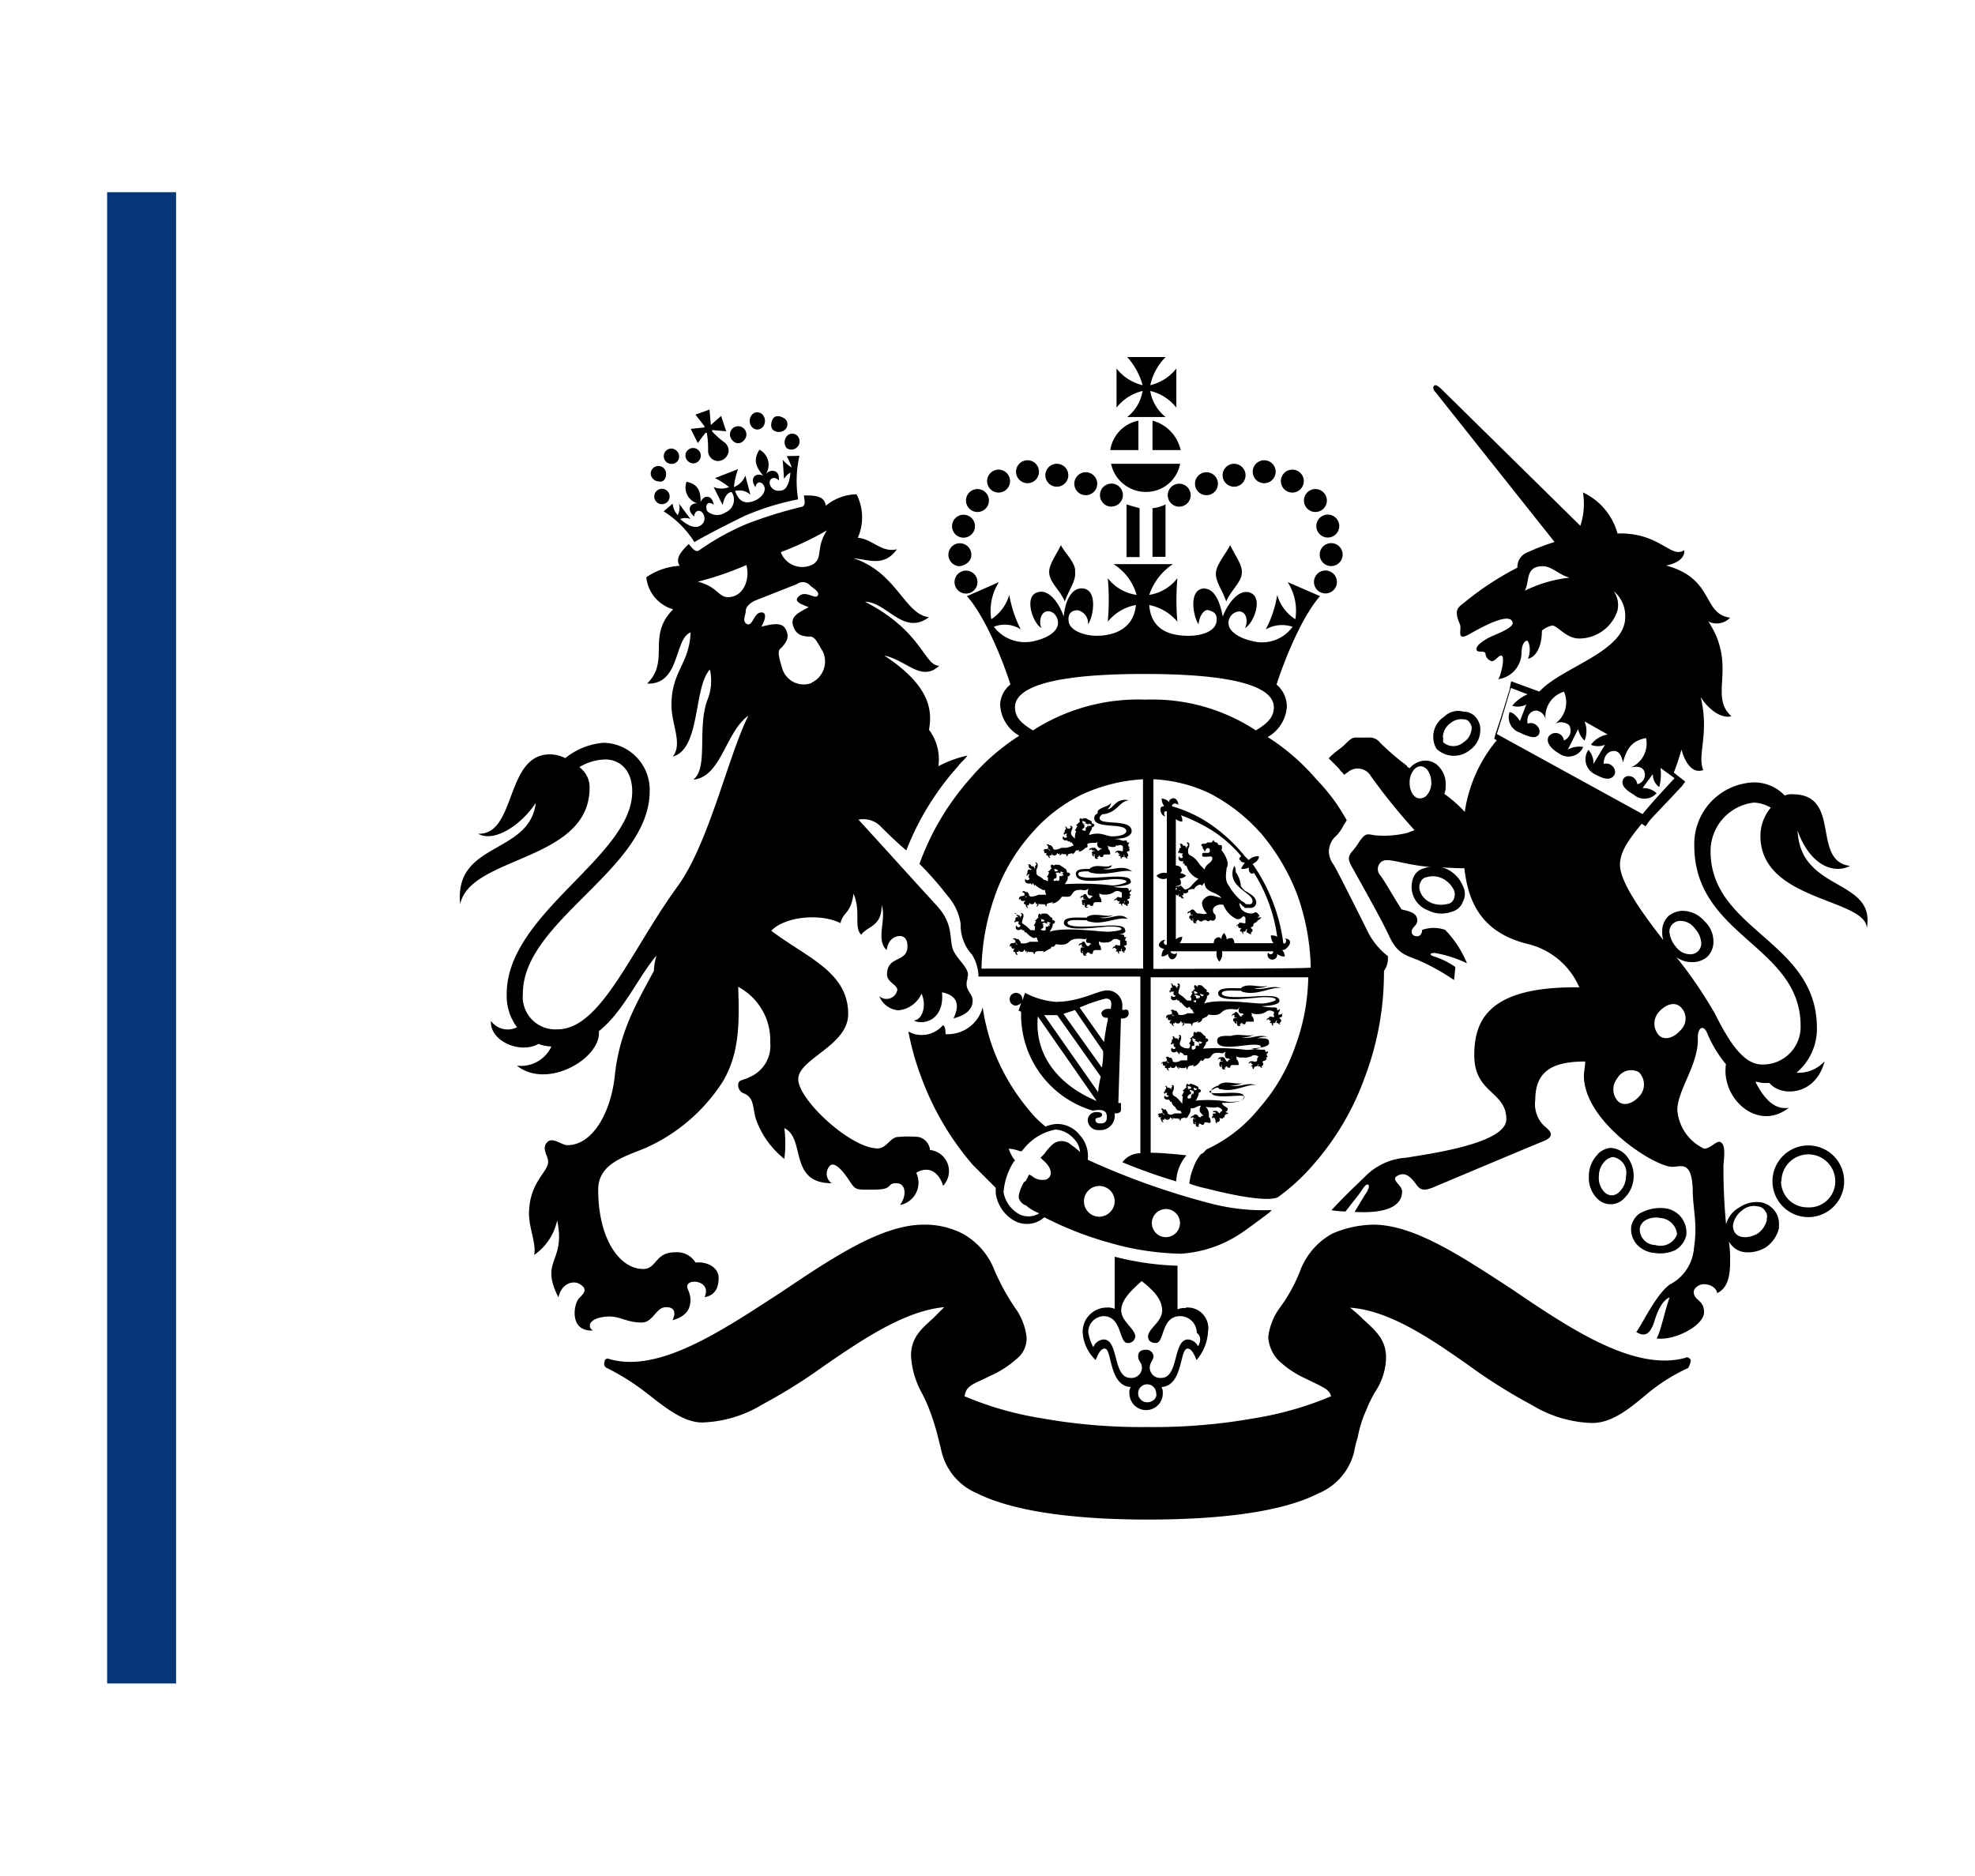 <svg id="Layer_1" data-name="Layer 1" xmlns="http://www.w3.org/2000/svg" viewBox="0 0 151.54 143.94"><defs><style>.cls-1{fill:#053677;}</style></defs><title>IPO-tfx</title><rect class="cls-1" x="8.22" y="14.75" width="5.29" height="114.44"/><g id="g3093"><g id="g3551"><g id="g3111"><path id="path3113" d="M81.4,41.84c-.49,1-1,1.57-.88,2.26s.88,1.28,1.18,2.06c.29-.88.88-1.57.79-2.26.1-.69-.88-1.57-1.08-2.06"/></g><g id="g3115"><path id="path3117" d="M94.39,41.84c.49,1,1,1.57.88,2.26s-.88,1.28-1.18,2.06c-.29-.88-.88-1.57-.79-2.26s.88-1.57,1.08-2.06"/></g><g id="g3119"><path id="path3121" d="M73.93,41.26a.88.88,0,1,0-.88-.88.88.88,0,0,0,.88.88"/></g><g id="g3123"><path id="path3125" d="M74.53,42.57a.88.88,0,1,0-.88.88c.49-.1.88-.39.88-.88"/></g><g id="g3127"><path id="path3129" d="M75,44.67a.88.88,0,1,0-.88.88.88.88,0,0,0,.88-.88"/></g><g id="g3131"><path id="path3133" d="M78.84,37.08a.88.88,0,1,0-.88-.88.88.88,0,0,0,.88.88"/></g><g id="g3135"><path id="path3137" d="M76.62,37.8a.88.88,0,1,0-.88-.88.88.88,0,0,0,.88.88"/></g><g id="g3139"><path id="path3141" d="M75,39.29a.88.88,0,1,0-.88-.88.88.88,0,0,0,.88.88"/></g><g id="g3143"><path id="path3145" d="M81.09,37.35a.88.88,0,1,0-.88-.88.88.88,0,0,0,.88.88"/></g><g id="g3147"><path id="path3149" d="M83.31,38a.88.88,0,1,0-.88-.88.88.88,0,0,0,.88.88"/></g><g id="g3151"><path id="path3153" d="M85.29,38.87A.88.88,0,1,0,84.4,38a.88.88,0,0,0,.88.88"/></g><g id="g3155"><path id="path3157" d="M101,40.37a.88.88,0,1,0,.88-.88.88.88,0,0,0-.88.88"/></g><g id="g3159"><path id="path3161" d="M102.14,41.68a.88.88,0,1,0,.88.88.88.88,0,0,0-.88-.88"/></g><g id="g3163"><path id="path3165" d="M101.7,43.78a.88.88,0,1,0,.88.88.88.88,0,0,0-.88-.88"/></g><g id="g3167"><path id="path3169" d="M97,37.08a.88.88,0,1,0-.88-.88.88.88,0,0,0,.88.88"/></g><g id="g3171"><path id="path3173" d="M99.16,37.8a.88.88,0,1,0-.88-.88.88.88,0,0,0,.88.88"/></g><g id="g3175"><path id="path3177" d="M100.93,39.29a.88.88,0,1,0-.88-.88.88.88,0,0,0,.88.88"/></g><g id="g3179"><path id="path3181" d="M94.69,37.35a.88.88,0,1,0-.88-.88.88.88,0,0,0,.88.88"/></g><g id="g3183"><path id="path3185" d="M92.57,38a.88.88,0,1,0-.88-.88.88.88,0,0,0,.88.88"/></g><g id="g3187"><path id="path3189" d="M89.6,38a.88.88,0,1,0,.88-.88.88.88,0,0,0-.88.88"/></g><g id="g3191"><path id="path3193" d="M86.44,42.75h1V39c-.39-.1-.69-.2-1-.29Z"/></g><g id="g3195"><path id="path3197" d="M89.43,38.71a2.88,2.88,0,0,1-1,.29v3.73h1Z"/></g><g id="g3199"><path id="path3201" d="M87.35,34.54V32.28a2.72,2.72,0,0,0-2.16,2.26Z"/></g><g id="g3203"><path id="path3205" d="M88.43,34.54h2.16a3,3,0,0,0-2.16-2.26Z"/></g><g id="g3207"><path id="path3209" d="M85.25,35.59a2.73,2.73,0,0,0,2.65,2.16,2.65,2.65,0,0,0,2.65-2.16Z"/></g><g id="g3211"><path id="path3213" d="M89.44,32a3.16,3.16,0,0,1-1.18-2,3.62,3.62,0,0,1,2,1.28v-3a3.62,3.62,0,0,1-2,1.28,4.33,4.33,0,0,1,1.18-2.16H86.49a5.28,5.28,0,0,1,1.18,2.16,3.62,3.62,0,0,1-2-1.28v3a3.62,3.62,0,0,1,2-1.28,3.16,3.16,0,0,1-1.18,2Z"/></g><g id="g3215"><path id="path3217" d="M92.61,92.28A57,57,0,0,1,83.46,89h0a2.37,2.37,0,0,0-.59-1.87,2.23,2.23,0,0,0-1.77-.88,2.87,2.87,0,0,0-.88.2,7.86,7.86,0,0,1-1.28-1.28,16.09,16.09,0,0,1-2.75-4.72,16.37,16.37,0,0,1-.79-3.15,2.78,2.78,0,0,1-2.85,2.06c0-.2,0-.59-.2-.69a2.12,2.12,0,0,1-2.65.49,20.88,20.88,0,0,0,1,3.54,21.8,21.8,0,0,0,3.93,6.68l1.77,1.77v.39a2.85,2.85,0,0,0,1.47,2.16,2,2,0,0,0,2.26-.29A25.7,25.7,0,0,0,85,95.33a21.17,21.17,0,0,0,5.6.88,9.39,9.39,0,0,0,4.91-1.77c.69-.49,1.38-1,1.87-1.38l.2-.2a16.06,16.06,0,0,1-5-.59M82.48,88.06l-.29-.2a1.07,1.07,0,0,0-1.47,0,4.27,4.27,0,0,0-.59.69l-.29.29.2.2c.59.49.69,1,.49,1.28-.1.1-.2.2-.29.2a1.23,1.23,0,0,1-1.08-.29l-.2-.1-.1.2c0,.1-.1.1-.1.2s-.1.1-.2.2a3.32,3.32,0,0,0-.39,1v.2a.89.89,0,0,0,.59.59l.1.1a4,4,0,0,0,.88.49,1.58,1.58,0,0,1-1.47.1A2.42,2.42,0,0,1,77,91.5a5.12,5.12,0,0,1,.79-2.36l.1-.1-.1-.1a2.94,2.94,0,0,1-.39-.79,2.87,2.87,0,0,1,.88.2h.1l.1-.1A4.11,4.11,0,0,1,81,86.68a2.07,2.07,0,0,1,1.38.69,1.58,1.58,0,0,1,.49,1.08c0-.1-.2-.2-.39-.39m1.87,5.31a1.18,1.18,0,1,1,1.18-1.18,1.2,1.2,0,0,1-1.18,1.18m5.11,1.57a1.08,1.08,0,1,1,1.08-1.08,1.09,1.09,0,0,1-1.08,1.08"/></g><g id="g3219"><path id="path3221" d="M90.94,100.38a1.25,1.25,0,0,0-.59.1V97.13a21.87,21.87,0,0,1-4.82-.69v4a1.25,1.25,0,0,0-.59-.1,1.86,1.86,0,0,0-1.87,1.87,3.19,3.19,0,0,0,1,2.16c.2-.49.39-.88.69-.88.59,0,.29,2.85,2,2.95a.74.74,0,0,0-.1.49,1.28,1.28,0,0,0,2.56,0,.89.89,0,0,0-.1-.49c1.67-.1,1.38-2.95,2-2.95.29,0,.49.39.69.88a3.63,3.63,0,0,0,.88-2.16,1.59,1.59,0,0,0-1.67-1.87m-3,7.27a.69.69,0,1,1,.69-.69c.1.29-.2.69-.69.69m3.93-4.23a.92.92,0,0,0-.79-.59c-1.18,0-.69,2.95-2.06,2.95a.8.8,0,0,1-.88-.79c0-.39.29-.59.29-.88a.55.55,0,0,0-.59-.49c-.29,0-.59.1-.59.49s.29.49.29.88a.8.8,0,0,1-.88.79c-1.38,0-.88-2.95-2.06-2.95a.92.92,0,0,0-.79.59,3.32,3.32,0,0,1-.39-1.18A1.23,1.23,0,0,1,84.65,101c1.47,0,1.18,2.06,1.87,2.06a.55.55,0,0,0,.59-.49c0-.59-1.08-1.18-1.08-2s.79-1.57,1.57-2.26c.88.69,1.57,1.38,1.57,2.26s-1.08,1.38-1.08,2c0,.29.2.49.59.49.69,0,.39-2.06,1.87-2.06a1.29,1.29,0,0,1,1.28,1.28c.39.29.29.79,0,1.18"/></g><g id="g3223"><path id="path3225" d="M129.74,104.39c-.1-.2-.29-.29-.39-.2-3.83,1.08-8.65-2.06-13.27-5.21-3.93-2.56-7.57-5-10.71-5a8.18,8.18,0,0,0-3.15.69,5.43,5.43,0,0,0-2.46,2.85,12.28,12.28,0,0,1-1.57,2.85,4.7,4.7,0,0,0-.88,2.26,2.85,2.85,0,0,0,.79,1.77,7.46,7.46,0,0,0,2.06,1.38l.59.29c.79.39,1.28.59,1.38,1.08a25.58,25.58,0,0,1-5.8,1.67,43.85,43.85,0,0,1-8.26.69,43.85,43.85,0,0,1-8.26-.69,25.58,25.58,0,0,1-5.8-1.67c.1-.69.49-.88,1.38-1.28l.59-.29a7.55,7.55,0,0,0,2-1.28,2,2,0,0,0,.79-1.67,4.7,4.7,0,0,0-.88-2.26,17.5,17.5,0,0,1-1.57-2.85,5.43,5.43,0,0,0-2.46-2.85,6.32,6.32,0,0,0-3-.69c-3.15,0-6.88,2.46-10.81,5.11-4.62,3-9.44,6.29-13.27,5.21-.2-.1-.39,0-.39.2a.36.36,0,0,0,.2.49A18.2,18.2,0,0,1,49.74,107c1.38,1.08,2.75,2.16,4.13,2.16a9.39,9.39,0,0,0,4.62-1.38,41.29,41.29,0,0,0,4.72-2.95c3-2.06,6.19-4.23,9.24-4.52l-.88.88c-.88.79-1.67,1.47-1.67,2.85a6.79,6.79,0,0,0,.88,2.95,11.53,11.53,0,0,1,.49,1.08,18.34,18.34,0,0,1,.69,2.16l.29,1.18A4.65,4.65,0,0,0,75,114.61c2.56,1.28,7,2,13.07,2s10.52-.69,13.07-2a4.65,4.65,0,0,0,2.75-3.15,10.2,10.2,0,0,1,.29-1.18,9.19,9.19,0,0,1,.69-2.16,8.92,8.92,0,0,1,.69-1.38,4.87,4.87,0,0,0,.79-2.56c0-1.38-.79-2.06-1.77-2.95a8.86,8.86,0,0,0-1-.88c3,.2,6.19,2.36,9.24,4.52a41.29,41.29,0,0,0,4.72,2.95,9.39,9.39,0,0,0,4.62,1.38c1.47,0,2.75-1,4.13-2.16a14,14,0,0,1,3.24-2.06,1.4,1.4,0,0,0,.2-.59"/></g><g id="g3227"><path id="path3229" d="M106.47,73.36A5.59,5.59,0,0,1,105,71.6c-.49-1-2.36-4.72-2.65-5.21a1.83,1.83,0,0,1-.39-1.08,1.75,1.75,0,0,1,.39-1,3.06,3.06,0,0,0,.69-.88c.1-.2.2-.29.29-.49A14.63,14.63,0,0,0,101,59.8a16.73,16.73,0,0,0-3.73-3.24,2.89,2.89,0,0,0,1.47-2.36,2.25,2.25,0,0,0-.79-1.67c.79-2.46,2.16-5.5,3.34-6.78L98.8,44.67a4.06,4.06,0,0,1,.59,2.85A3.25,3.25,0,0,1,98,45.65a8.45,8.45,0,0,1-.88,2.65,2.51,2.51,0,0,1,2.06-.2,2.9,2.9,0,0,1-3.15,1.08c-.88-.2-1.77-.69-1.77-1.38a.88.88,0,0,1,.88-.88c.59.1.59.88.39,1.28.69-.39,1.47-2.46.29-2.75-.88-.2-1.67,1-2,1.87-.2-1.08-.59-2.16-1.47-2.16-1.18.1-.79,2.16-.39,2.75.1-.79.49-1.18.79-1.08s.69.2.59.88-1,1.08-2.16,1.08-2.85-.29-3-2.36a3.78,3.78,0,0,1,2.16,1.28,19,19,0,0,1,0-3.34,3.37,3.37,0,0,1-2.16,1.28A4.59,4.59,0,0,1,90,43.29H85.44a4.11,4.11,0,0,1,1.77,2.36A3.37,3.37,0,0,1,85,44.37a19,19,0,0,1,0,3.34,3.57,3.57,0,0,1,2.16-1.28c-.2,2.06-2.06,2.36-3,2.36S82.1,48.4,82,47.71s.29-.88.69-.88a1,1,0,0,1,.79,1.08c.39-.49.79-2.65-.39-2.75-.88-.1-1.38,1-1.47,2.16-.29-.88-1.08-2.16-2-1.87-1.08.29-.39,2.36.29,2.75-.2-.39-.1-1.18.39-1.28s.88.39.88.88c0,.69-.88,1.18-1.77,1.38a3,3,0,0,1-3.15-1.08,2.22,2.22,0,0,1,2.06.2,9.37,9.37,0,0,1-.88-2.65,3.36,3.36,0,0,1-1.38,1.87,4.06,4.06,0,0,1,.59-2.85l-2.46,1.08c1.18,1.28,2.56,4.32,3.34,6.78a2.05,2.05,0,0,0-.79,1.57,2.89,2.89,0,0,0,1.47,2.36,16.73,16.73,0,0,0-3.73,3.24,20.24,20.24,0,0,0-3.93,6.59,25.77,25.77,0,0,1,2.16,2.46,4.14,4.14,0,0,1,1,2.16,3.35,3.35,0,0,0,.88,2.36,3.37,3.37,0,0,1,.49,1.67H87.5V88.5a1.72,1.72,0,0,0-1.38.69,42.12,42.12,0,0,0,4.13,1.47,3.23,3.23,0,0,1,.79-2s-1.77-.2-2.75-.2V75h12.09a15.89,15.89,0,0,1-1,5.31,14.19,14.19,0,0,1-2.75,4.72,11.25,11.25,0,0,1-4,3.15c-.2.1-.2.29-.49.39a3.52,3.52,0,0,0-.59,1.08,4.15,4.15,0,0,0-.29,1.18,10.08,10.08,0,0,0,1.38.39c4.23,1.08,5.31.79,5.5.59h0a15.75,15.75,0,0,0,2.65-2.46,20.7,20.7,0,0,0,3.93-6.68,22.65,22.65,0,0,0,1.47-8.16,1.65,1.65,0,0,0,.29-1.18m-18.77,1H75.31a17.54,17.54,0,0,1,1-5.5A14.19,14.19,0,0,1,79,64.13a12.16,12.16,0,0,1,4-3.15A12.83,12.83,0,0,1,87.7,59.8Zm.2-20.64a14.92,14.92,0,0,0-8.65,2.36c-1-.59-1.38-1.08-1.38-1.77,0-2.36,6.59-2.56,9.93-2.56h0c3.34,0,9.93.2,9.93,2.56,0,.69-.39,1.18-1.38,1.77a14.43,14.43,0,0,0-8.45-2.36m.59,20.64V59.8a11.23,11.23,0,0,1,4.32,1.08,13.59,13.59,0,0,1,4,3.15,16.09,16.09,0,0,1,2.75,4.72,17.54,17.54,0,0,1,1,5.5C100.48,74.35,88.48,74.35,88.48,74.35Z"/></g><g id="g3231"><path id="path3233" d="M98.57,72c.2.1.1.49-.1.39a13.64,13.64,0,0,0-2.36-6.09h0c.2-.1.49-.29.49-.59a1,1,0,0,0-.79.29l-.29-.29a12.52,12.52,0,0,0-2.65-2.46,10.14,10.14,0,0,0-2.95-1.38c0-.2.29-.29.49-.1,0-.39-.29-.59-.49-.49s-.2.1-.2.29a.84.84,0,0,0-.59-.29,1.05,1.05,0,0,0,.2.59c-.2,0-.29.1-.29.2s0,.49.39.59c-.2-.2-.1-.49.1-.39V67a.87.87,0,0,0-.79.2.66.66,0,0,0,.79.2v5.11c-.29,0-.29-.29-.1-.39-.39,0-.59.39-.49.49a.51.51,0,0,0,.39.2.83.83,0,0,0-.2.59.75.75,0,0,0,.49-.2.51.51,0,0,0,.2.39c.2.1.49-.1.49-.49-.1.2-.49.1-.49-.1h3.54a.87.87,0,0,0,.2.79.87.87,0,0,0,.2-.79h3.93c0,.29-.29.29-.39.1a.37.37,0,1,0,.69.1.83.83,0,0,0,.59.2.75.75,0,0,0-.2-.49.51.51,0,0,0,.39-.2c.39-.39.2-.69-.2-.69M95.23,65.7c-.1.1-.2.2-.1.29s.1.2.39.2a2.15,2.15,0,0,0-.29.49,1.25,1.25,0,0,0,.59-.1c0,.2,0,.29.1.39a.18.18,0,0,0,.29,0A12.31,12.31,0,0,1,98,71.89a.74.74,0,0,0-.49-.1,1.05,1.05,0,0,0,.2.59h-3c0-.2-.1-.39-.2-.39a.59.59,0,0,0-.39.1.75.75,0,0,0-.2-.49.64.64,0,0,0-.2.49.24.24,0,0,0-.39-.1c-.1,0-.2.2-.2.39H90.51a.75.75,0,0,0,.2-.49.75.75,0,0,0-.49.2V68c.2,0,.39-.1.39-.2a.59.59,0,0,0-.1-.39.75.75,0,0,0,.49-.2.64.64,0,0,0-.49-.2.24.24,0,0,0,.1-.39c0-.1-.2-.2-.39-.2V62.85a.75.75,0,0,0,.49.2.74.74,0,0,0-.1-.49A13.21,13.21,0,0,1,93,63.73a9.73,9.73,0,0,1,2.26,2"/></g><g id="g3235"><path id="path3237" d="M96.47,70.66q.29-.15.29-.29c-.2.1-.29,0-.29,0s.29,0,.1-.2-.2-.2-.39-.1-1.08,0-1.08-.79l.29.29a.1.1,0,0,1,.1.1H96a.42.42,0,0,0,.39-.39c0-.39-.29-.59-.79-.88-.2-.1-.29-.29-.39-.39a2.07,2.07,0,0,0-.39-1.08,1.07,1.07,0,0,0-.1-.49,1.23,1.23,0,0,0,.2,1.47c.39.49,1.28.88,1.18,1.28a.21.21,0,0,1-.2.2h-.2c-.1,0-.1,0-.2-.1s-.2-.1-.29-.2A4.29,4.29,0,0,1,94.31,68c-.39-.49-.2-1-.2-1.38.29-.39-.2-1.18-.39-1.38a.47.47,0,0,0,0-.39h-.2c-.1-.1-.1-.2-.2-.2s-.2-.1-.2-.2c-.1.1-.1.2-.2.2h-.29c-.1.1-.1.1-.29.1s-.2.1-.1.2,0,.2.1.2h0l.1.2.1-.2c.1-.1.29-.1.29.1s0,.1-.1.2h-.39c-.1,0-.1.1-.1.2s.1.1.29.1.49-.1.49.1c0,.39-.49.39-.59.88l-.29-.29c-.1-.1-.2-.29-.39-.49a1.36,1.36,0,0,0-.39-.29c-.2-.1-.2-.2-.2-.39s.1-.29.1-.39v-.1c0-.1-.2-.2-.2-.1a.34.34,0,0,1,.1.2l-.1.1v.1h0v.1h0c0-.1-.1-.29-.2-.29h-.1c0-.1-.1-.2-.29-.1h.1v.1a.21.21,0,0,0,.2.2h0c-.2-.1-.29,0-.29.1v.1c-.1,0-.1.2,0,.2v-.1h0l.1.1h.2a.18.18,0,0,0,0,.29c-.1.1-.29.1-.29-.1-.2.29.1.49.29.39v.29a.1.1,0,0,1,.1-.1h0c0,.1,0,.1.1.2v-.1c0,.1.1.1.1.2a1.51,1.51,0,0,0,.88.88,3.34,3.34,0,0,0-.59.59c-.1.1-.39.29-.49.2s-.1-.1-.2-.2-.1-.1-.2,0h-.1a.36.36,0,0,0-.29.1h.2v.1c0,.1,0,.1.29.1h0s-.1.1-.1,0-.2-.1-.29,0l-.1.1h0a.19.19,0,0,0-.1.29.3.3,0,0,1,.1-.2.1.1,0,0,0,.1.1c.1.1.2.2.29-.1h0c0,.1-.1.29,0,.29h.1a.19.19,0,0,0,.29.1c-.1,0-.1-.1-.2-.2h.1c.1-.1,0-.2,0-.29h0c0,.1.1.2.29.1s.1-.1.1-.2a.89.89,0,0,1,.49-.1q0-.15.29-.29c.2-.1.29,0,.29.1,0-.1.1-.2.2-.29,0,.79,1,.69,1.28,1.18a4.42,4.42,0,0,0-.79-.2c-.29,0-.69.29-.69.59a1.21,1.21,0,0,0,.39.79c-.29.1-.39,0-.69,0h0c-.2,0-.29-.39-.49-.29a.1.1,0,0,0-.1.1h0c-.1,0-.29.1-.2.2a.34.34,0,0,1,.2-.1v.1a.1.1,0,0,0,.1.1h.1c0,.1-.29-.1-.29.2a.1.1,0,0,0,.1.1c0,.1.1.2.2.1l-.1-.1h.1v.2c0,.1.1.2.29.1a.1.1,0,0,1-.1-.1h.1v-.1H92c0,.1.1.1.2.1a.1.1,0,0,0,.1-.1.1.1,0,0,1,.1.1c0-.1,0-.2.29,0l.2-.1s.2.1.29,0,.1-.1.1-.29-.2-.2-.2-.39c-.1-.39.49-.59.79-.49a2,2,0,0,0,1,1.08c.39.1.49-.29.59-.2l.1.1v.39c0,.1-.2,0-.39,0s-.1,0-.1.1a.21.21,0,0,0-.2.2A.34.34,0,0,1,95,71v.1a.19.19,0,0,0,.29.1h0c-.1.1-.2.2-.1.29h.1a.34.34,0,0,0,.1.2v-.2h.1c.1,0,.1-.2.2-.2h0c0,.1-.1.2,0,.29h.1c0,.1.1.1.29.1a.1.1,0,0,1-.1-.1l.1-.1c.1-.2-.1-.2-.1-.29s.2,0,.2-.29h0c.1-.1.2-.1.29-.2Z"/></g><g id="g3239"><path id="path3241" d="M86.31,77.5h-.2v-.2A1.16,1.16,0,0,0,84.94,76c-.69,0-2.06.88-3.93.88a6,6,0,0,1-2.36-.69l-.2.59v-.1a.49.49,0,1,0-.49.49.75.75,0,0,0,.39-.2l-.2.59a.34.34,0,0,1,.2.1,7.68,7.68,0,0,0,5.5,7.57c.59-.1,1.08-.1,1.08.49,0,.39-.2.49-.49.49s-.39-.1-.39-.29.39-.1.49-.29-.1-.29-.39-.29a.65.65,0,0,0-.69.59.8.8,0,0,0,.88.79,1.1,1.1,0,0,0,1.18-1.28c.2,0,.39,0,.49-.2v-.59h-.2l.2-6.49h.1c.2,0,.49-.1.49-.39s-.1-.29-.29-.29M79.63,78l4.52,6.49c-2.46-1-4.82-3.15-4.52-6.49m4.62,5.8-4.13-5.9h1l3.34,4.72a7.26,7.26,0,0,0-.2,1.18m.29-1.87L81.6,77.8l.88-.29,2.16,3.15a5.6,5.6,0,0,1-.1,1.28m.69-4.52H85a.54.54,0,0,0-.49.29.36.36,0,0,0,.39.39H85v.2c-.1.39-.2,1-.29,1.67l-1.87-2.65a12,12,0,0,1,2-.69c.39,0,.49.2.39.79"/></g><g id="g3243"><path id="path3245" d="M85.55,64.37c.88,0,1.28-.29,1.28-.59,0-1-2.46-.39-2.46-1,0-.1.1-.2.2-.29h0c1.18-.1,1.28-1,2.06-1.08-1.08-.2-1.18.69-1.67.69a.67.67,0,0,0,.29-.49c-.2.29-.69.29-1,.59,0,.1-.1.1,0,.2-.2.1-.29.2-.29.39,0,.88,2.46.29,2.46,1,0,.2-.39.39-1.08.39-.49,0-.88-.39-1.77-.1,0-.2.29-.49.2-.59a.21.21,0,0,0,.2-.2c-.1-.1-.1-.1-.2-.1v-.1a.1.1,0,0,0-.1-.1.34.34,0,0,0-.2-.1.3.3,0,0,0-.2-.1h-.1c-.1,0-.1,0-.1.1a.34.34,0,0,0-.2-.1c0,.1-.1.1,0,.29-.1,0-.2.2-.29.2a.1.1,0,0,0,.1.1c-.1.1-.1.29-.2.29a.1.1,0,0,0,.1.1,1.25,1.25,0,0,0-.1.59h0l-.2-.2a.36.36,0,0,1-.1-.29c0-.1.1-.2.1-.29v-.1c0-.1-.1-.1-.2-.1l.1.1-.1.1s-.1.1,0,.1h0v.1h0c0-.1,0-.2-.1-.2h-.1c0-.1-.1-.2-.2-.1h.1v.1c0,.1,0,.1.2.1h0c-.2-.1-.29,0-.29.1v.1c-.1,0-.1.1,0,.2a.1.1,0,0,1,.1-.1h.1c-.1.1-.1.2,0,.2h0a.15.15,0,0,1-.29,0c-.2.2.1.39.29.29h0a.1.1,0,0,0,.1.1h.1a.1.1,0,0,0,.1.1v-.1a1.41,1.41,0,0,0,.2.29,2,2,0,0,1-.59.2h-.39c-.1.1-.49.2-.59.1a.3.3,0,0,0-.1-.2l-.1-.1h-.1c-.1-.1-.2-.1-.2,0a.1.1,0,0,1,.1.1v.1s0,.1.2.2h-.1c-.1-.1-.1-.2-.2-.1h-.1a.21.21,0,0,0-.2.2.1.1,0,0,1,.1-.1v.1c0,.1.1.2.29,0h0c-.1.1-.2.2-.1.29h.1a.21.21,0,0,0,.2.2.34.34,0,0,1-.1-.2h.1c.1,0,.1-.2.1-.2h0c0,.1,0,.2.2.2a.21.21,0,0,0,.2-.2h0l.1.1a.1.1,0,0,0,.1-.1v.2s.2-.1.2-.2v.1h.29v0a.3.3,0,0,0,.1.2c0-.29.2-.2.39-.29h0a.1.1,0,0,1-.1.1c.1,0,.29-.1.29-.2l.1-.1c.1,0,.2,0,.2-.1v.2a.84.84,0,0,0,.49-.29c.49-.1-.29-.39.69-.39a.36.36,0,0,0,.29-.1.34.34,0,0,0,.1.49.34.34,0,0,1,.2.1h0c-.1,0-.2,0-.2.1-.2.1-.2-.29-.49-.2h-.1a.21.21,0,0,0-.2.2.34.34,0,0,1,.2-.1h0a.1.1,0,0,0,.1.1H84c0,.1-.29,0-.2.2v.1c0,.1.1.2.2.1a.1.1,0,0,1-.1-.1H84v.2c0,.1.1.2.29.1a.1.1,0,0,1-.1-.1h.1v-.1h.1c0,.1.1.1.2.1s0-.2.2-.2h.39a.59.59,0,0,0-.1-.39c-.1,0,0-.1-.1-.29a.74.74,0,0,0,.49.1c.29,0,0-.1.2-.1s.39-.1.39,0a.1.1,0,0,1,.1.1v.29c0,.1-.2,0-.29,0h-.1a.21.21,0,0,0-.2.2.34.34,0,0,1,.2-.1h0c0,.1.1.2.2.1h0c-.1.1-.2.2-.1.2h.1c0,.1,0,.2.1.2v-.1h.1c.1,0,0-.1.1-.2h0v.2h.1c0,.1.1.1.2.1a.1.1,0,0,1-.1-.1l.1-.1c0-.2-.1-.2-.1-.29s.2,0,.2-.2a.1.1,0,0,0-.1-.1h0a.1.1,0,0,0,.1-.1c-.1,0-.1-.1-.1-.2h0a.34.34,0,0,0,.1-.2c0,.1-.2.1-.2,0a.1.1,0,0,0-.1-.1c-.29.1-.39-.1-.79-.1h0m-2.75-1h0m.69-.2a1,1,0,0,0,.29.1c-.1,0-.1.1-.2.1s-.1-.1-.1-.2m-.2-.1c0,.1-.1.1-.2.1s0-.1-.1-.2a1,1,0,0,1,.29.1m-.29.59h0l.2-.2c0-.1,0-.1-.1-.1.1,0,.1,0,.1-.1h-.1l.1-.1h.1l.2.1v.2a.1.1,0,0,0-.1-.1v.1h-.1v.2q0,.15-.29,0h0"/></g><g id="g3247"><path id="path3249" d="M86.76,67.66c0-.29-.29-.39-1.18-.39s-2.85.29-2.85-.2c0-.2.39-.2.79-.2a.34.34,0,0,0,.2.1c1.08.29,2.46-.29,3.15-.1-.79-.59-1.47,0-2.26-.2.49,0,.69-.1.69-.29-.39.29-1.08-.1-1.57.2a.1.1,0,0,0-.1.1c-.59,0-1.08,0-1.08.39,0,.88,2.36.39,3,.39s.88.1.88.2-.69.29-1.08.29a20.86,20.86,0,0,0-3.64-.1c.1-.2.29-.39.2-.59a.21.21,0,0,0,.2-.2c-.1-.1-.1-.1-.2-.1s0-.1-.1-.2a.1.1,0,0,0-.1-.1,1.22,1.22,0,0,0-.29-.2.36.36,0,0,0-.29-.1H81c-.1,0-.1,0-.1.1-.1-.1-.1-.1-.2-.1s-.1.2,0,.29c-.1,0-.2.29-.29.2a.1.1,0,0,0,.1.1c-.1.2-.1.29-.2.29l.1.1v.29l-.2-.1h-.1a1.36,1.36,0,0,0-.39-.29c-.2-.1-.2-.2-.2-.39s.1-.29.1-.39v-.1a.21.21,0,0,0-.2-.2.34.34,0,0,1,.1.2l-.1.1v.2h0v.1h0c0-.1-.1-.29-.2-.29h-.1c0-.1-.1-.2-.29-.1h.1v.1a.21.21,0,0,0,.2.2h0v.1h0c-.2-.1-.29,0-.29.1V67c-.1.1-.1.2,0,.2v-.1H79c-.1.1-.1.29,0,.29h0c0,.2-.39.2-.29,0-.2.29.1.49.39.39h0a.1.1,0,0,0,.1.1.1.1,0,0,1,.1-.1h0c0,.1,0,.1.1.2v-.1a1.83,1.83,0,0,0,.39.29c.2.1.29.2.39.1a1,1,0,0,0,.1.39h-.59c-.2.1-.59.2-.69.1s0-.1-.1-.2a.1.1,0,0,0-.1-.1h-.1a.18.18,0,0,0-.29,0,.3.3,0,0,1,.2.1v.1c0,.1,0,.1.2.2h-.1c-.1-.1-.1-.2-.2-.1h-.1c-.1,0-.29.1-.2.29l.1-.1V69c0,.1.1.2.39.1h0c-.1.1-.2.2-.1.29h.1c0,.2.1.29.2.29a.34.34,0,0,1-.1-.2h.1a.36.36,0,0,0,.1-.29h0c0,.1,0,.2.2.2a.21.21,0,0,0,.2-.2h0a.34.34,0,0,1,.1.2.1.1,0,0,0,.1-.1.36.36,0,0,1-.1.29c.1,0,.2-.1.2-.29a.1.1,0,0,0,.1.1h.29v.1a.1.1,0,0,1,.1-.1.3.3,0,0,0,.1.2c0-.39.2-.2.49-.39h0a.1.1,0,0,1-.1.1c.29.1.69-.29.79-.49h.29c.79.1.2-.69,1.47-.49.1,0,.2-.1.29-.1-.1.2-.1.49.1.49s.2.1.29.1h0c-.1,0-.2,0-.2.1-.29.2-.29-.39-.49-.29a.1.1,0,0,0-.1.1c-.1,0-.29.1-.2.2a.34.34,0,0,1,.2-.1v.1a.1.1,0,0,0,.1.1h.1c0,.1-.39-.1-.29.2v.1c0,.1.1.2.2.1l-.1-.1h.1v.2c0,.1.1.2.29.1a.3.3,0,0,1-.2-.1h.1v-.1h.2c0,.1.1.1.2.1s0-.2.2-.29h.49a.59.59,0,0,0-.1-.39c-.1,0,0-.2-.1-.29a.89.89,0,0,0,.49.1,1.15,1.15,0,0,0,.69-.2.44.44,0,0,1,.49,0,.1.1,0,0,1,.1.1v.29c0,.1-.2,0-.29,0s-.1,0-.1.1a.21.21,0,0,0-.2.2.34.34,0,0,1,.2-.1h0a.19.19,0,0,0,.29.1h0c-.1.1-.2.2-.1.2H86a.34.34,0,0,0,.1.2v-.2h.1c.1,0,0-.2.1-.2h0c0,.1-.1.2,0,.29h.1c0,.1.1.1.2.1a.1.1,0,0,1-.1-.1l.1-.1c.1-.2-.1-.2-.1-.29s.2,0,.2-.2a.1.1,0,0,0-.1-.1h0c.1,0,.1,0,.2-.1-.2,0-.1-.1-.1-.2h0c.1,0,.1-.1.1-.2-.1.1-.2.2-.2,0,0,0,0-.1-.2-.1a4.07,4.07,0,0,1-1-.1c.49,0,1.38-.1,1.38-.39M80,68.15h0m1.38-1.28a1,1,0,0,0,.29.1c-.2,0-.1.1-.2.1s-.1-.1-.1-.2m-.2-.1c0,.1-.1.1-.2.1s0-.1-.1-.2a1,1,0,0,1,.29.1m-.29.69c0-.1.1-.1,0,0,.2-.1.2-.1.2-.2s0-.1-.1-.1c.1,0,.1,0,.1-.1H81a.1.1,0,0,1,.1-.1h.1l.29.1a.1.1,0,0,1,.1.1v.1a.1.1,0,0,0-.1-.1v.1c-.1,0-.1-.1-.2,0v.2c0,.1-.1.2-.2.1-.29.1-.29,0-.2-.1M81.55,69h0"/></g><g id="g3251"><path id="path3253" d="M86.33,71.41c0-.29-.29-.39-1.08-.39s-3.34.29-3.34-.2c0-.29.88-.2,1.47-.2a.34.34,0,0,0,.2.1c1.08.29,2.16-.39,2.95-.2-.59-.59-1.38.1-2.16-.1.49,0,1-.1,1-.2-.39.2-1.38-.2-1.87.1a.1.1,0,0,0-.1.1c-.79,0-1.77-.1-1.77.39,0,.79,2.85.29,3.54.29s.88.1.88.2-.69.2-1.08.2c-.59,0-3.34-.39-4.42,0,.1-.2.29-.49.2-.59a.21.21,0,0,0,.2-.2c-.1-.1-.1-.1-.2-.1v-.1a.1.1,0,0,0-.1-.1l-.2-.2a.3.3,0,0,0-.2-.1H80c-.1,0-.1,0-.1.1a.34.34,0,0,0-.2-.1c0,.1-.1.2,0,.29-.1,0-.2.29-.29.2a.1.1,0,0,0,.1.1c-.1.1-.1.29-.2.29l.1.1v.29h-.29c-.1,0-.2-.2-.49-.39s-.2-.2-.2-.29.1-.29.1-.39v-.1c0-.1-.2-.2-.2-.1l.1.1-.1.1v.1h0v.1h0c0-.1-.1-.29-.2-.29h-.1c0-.1-.1-.2-.2-.1H78v.1c0,.1.1.1.2.2h0c-.2-.1-.29,0-.29.1v.1c-.1.1-.1.1,0,.2v-.1h.29c-.1.1-.1.2.1.29h0A.15.15,0,0,1,78,71c-.2.29.1.49.39.29h0a.1.1,0,0,0,.1.1h.1c0,.1,0,.1.1.2v-.1a1.64,1.64,0,0,0,.59.49c.1,0,.2,0,.2-.1a.1.1,0,0,0,.1.1.43.43,0,0,0,.1.29H79a.86.86,0,0,1-.69.1c0-.1,0-.1-.1-.2a.1.1,0,0,0-.1-.1H78a.18.18,0,0,0-.29,0,.3.3,0,0,1,.2.1v.1c0,.1,0,.1.2.2H78c-.1-.1-.1-.2-.2-.1h-.1c-.1,0-.29.1-.2.29l.1-.1v.1c0,.1.1.2.29.1h0c-.1.1-.2.2-.1.29h.1c0,.1.1.29.2.2a.34.34,0,0,1-.1-.2h.1c.1,0,.1-.2.1-.2h0c0,.1,0,.2.2.2a.21.21,0,0,0,.2-.2h0a.34.34,0,0,1,.1.2l.1-.1c0,.1,0,.2-.1.2a.21.21,0,0,0,.2-.2v.1h.29v.1a.1.1,0,0,1,.1-.1.3.3,0,0,0,.1.2c0-.39.49-.2.69-.29h0a.1.1,0,0,1-.1.1.36.36,0,0,0,.29-.1h0l.39-.2v-.1h.1c.2,0,.2-.2.29-.2,1.38.2.59-.59,2.16-.39.1,0,.1,0,.2-.1-.1.2-.1.39.1.39s.2.1.29.1h0c-.1,0-.2,0-.2.1-.29.2-.29-.39-.49-.29a.1.1,0,0,0-.1.1c-.1,0-.29.1-.2.2a.34.34,0,0,1,.2-.1v.1a.1.1,0,0,0,.1.1h.1c0,.1-.29-.1-.29.2V73c0,.1.1.2.2.1L83,73h.1v.2c0,.1.1.2.29.1a.1.1,0,0,1-.1-.1h.1v-.1h.2c0,.1.1.1.2.1s0-.2.2-.29h.49a.59.59,0,0,0-.1-.39c-.1,0,0-.2-.1-.29a.89.89,0,0,0,.49.1c.39,0,.49-.1.59-.2a.44.44,0,0,1,.49,0,.1.1,0,0,1,.1.1v.29c0,.1-.2,0-.29,0s-.1,0-.1.1a.21.21,0,0,0-.2.2.34.34,0,0,1,.2-.1h0c0,.1.2.2.2.1h0c-.1.1-.2.2-.1.2h.1a.34.34,0,0,0,.1.2V73h.1c.1,0,0-.2.1-.2h0V73h.1c0,.1.1.1.2.1a.1.1,0,0,1-.1-.1l.1-.1c.1-.2-.1-.2-.1-.29s.2,0,.2-.2a.1.1,0,0,0-.1-.1h0c.1,0,.1,0,.1-.1-.2,0-.1-.1-.1-.2h0a.34.34,0,0,0,.1-.2c0,.1-.2.2-.2,0,0,0,0-.1-.2-.1a3.39,3.39,0,0,1-.88-.1c.39.2,1.18.1,1.18-.2m-6-.69a1,1,0,0,0,.29.1c-.1,0-.1.1-.2.1s-.1-.1-.1-.2m-.2-.1c0,.1-.1.1-.2.1s0-.1-.1-.2a1,1,0,0,1,.29.1m-.29.69h0c.2-.1.2-.1.2-.2s0-.1-.1-.1c.1,0,.1,0,.1-.1h-.1l.1-.1h.1l.29.1a.1.1,0,0,1,.1.1v.1a.1.1,0,0,0-.1-.1v.1h-.2v.2c0,.1-.1.1-.2.1s-.2-.1-.2-.1"/></g><g id="g3255"><path id="path3257" d="M98.09,77.7h0c.1-.1.1-.1.1-.29-.1.1-.2.2-.2,0,0,0,0-.1-.2-.1a4.07,4.07,0,0,1-1-.1h0c.49,0,1.38-.1,1.38-.39s-.29-.39-1.08-.39-3.34.29-3.34-.2c0-.29.88-.2,1.47-.2a.34.34,0,0,0,.2.1c1.08.29,2.26-.49,2.95-.29-.79-.29-1.38.2-2.16,0,.49,0,1-.1,1-.2-.39.2-1.38-.2-1.87.1a.1.1,0,0,0-.1.1c-.79,0-1.77-.1-1.77.39,0,.79,2.85.29,3.54.29s.88.1.88.2-.69.29-1.08.29c-.69,0-3.34-.39-4.42,0,.1-.2.29-.49.2-.59a.21.21,0,0,0,.2-.2c-.1-.1-.1-.1-.2-.1V76a.1.1,0,0,0-.1-.1l-.2-.2a.3.3,0,0,0-.2-.1H92c-.1,0-.1,0-.1.1s-.1-.1-.2-.1-.1.2,0,.29c-.1,0-.2.29-.29.2a.1.1,0,0,0,.1.1c-.1.1-.1.29-.2.29l.1.1v.2h-.29c-.1,0-.2-.2-.49-.39s-.2-.2-.2-.29.1-.29.1-.39v-.1c0-.1-.1-.2-.2-.1l.1.1-.1.1v.1h0v.1h0c0-.1-.1-.2-.2-.29H90c0-.1-.1-.2-.2-.1h.1v.1a.21.21,0,0,0,.2.2h0c-.2-.1-.29,0-.29.1V76c-.1,0-.1.1,0,.2v-.1h.29c-.1.1-.1.29.1.29h0a.15.15,0,0,1-.29,0c-.2.29.1.49.39.29h0a.1.1,0,0,0,.1.1h.1c0,.1,0,.1.1.2v-.1a2,2,0,0,0,.49.49.34.34,0,0,1,.2-.1c0,.1.1.1.1.2h.1c0,.2.2.29.1.29h-.49a.86.86,0,0,1-.69.1c0-.1,0-.1-.1-.2a.1.1,0,0,0-.1-.1h-.1a.18.18,0,0,0-.29,0,.1.1,0,0,1,.1.1v.1c0,.1,0,.1.2.2H90c-.1-.1-.1-.2-.2-.1h-.1c-.1,0-.29.1-.2.29l.1-.1v.1c0,.1.1.2.29.1h0c-.1.1-.2.2-.1.29h.1a.21.21,0,0,0,.2.2.34.34,0,0,1-.1-.2h.1c.1,0,.1-.2.1-.2h0c0,.1,0,.2.2.2a.21.21,0,0,0,.2-.2h0a.34.34,0,0,1,.1.2l.1-.1a.36.36,0,0,1-.1.29c.1,0,.2-.1.2-.29a.1.1,0,0,0,.1.1h.29v.1a.1.1,0,0,1,.1-.1.3.3,0,0,0,.1.2c0-.39.2-.2.49-.39h0a.1.1,0,0,1-.1.1c.1.1.39-.1.39-.29a.3.3,0,0,0,.2-.1c.2,0,.2-.2.29-.2,1.38.2.59-.59,2.16-.39.1,0,.1-.1.2-.2-.1.2-.1.49.1.49s.2.1.29.1h0c-.1,0-.2,0-.2.1-.2.2-.29-.39-.49-.29a.1.1,0,0,0-.1.1.21.21,0,0,0-.2.2.34.34,0,0,1,.2-.1V78a.1.1,0,0,0,.1.1h.1c0,.1-.29-.1-.29.2a.1.1,0,0,0,.1.1c0,.1.1.2.2.1l-.1-.1h.1v.2c0,.1.1.2.29.1a.1.1,0,0,1-.1-.1h.1v-.1h.1c0,.1.1.1.2.1s0-.2.2-.2h.49a.59.59,0,0,0-.1-.39c-.1,0,0-.2-.1-.29a.89.89,0,0,0,.49.1,1.15,1.15,0,0,0,.69-.2.44.44,0,0,1,.49,0,.1.1,0,0,1,.1.1c-.1.2,0,.2,0,.29s-.2,0-.29,0-.1,0-.1.1a.21.21,0,0,0-.2.2.34.34,0,0,1,.2-.1h0c0,.1.1.2.2.1h0c-.1.1-.2.2-.1.2h.1c0,.1,0,.2.1.2v-.2h.1c.1,0,.1-.2.2-.2h0c0,.1-.1.2,0,.2h.1c0,.1.1.1.2.1a.1.1,0,0,1-.1-.1l.1-.1c.1-.2-.1-.2-.1-.29s.2,0,.2-.2a.1.1,0,0,0-.1-.1h0c.1,0,.1,0,.2-.1-.49.29-.39.1-.39,0m-6-1.47a1,1,0,0,0,.29.1l-.1.1a.21.21,0,0,1-.2-.2m-.2-.1c0,.1-.1.1-.2.1s0-.1-.1-.2a1,1,0,0,1,.29.1m-.29.69c0-.1.1-.1,0,0,.2-.1.2-.1.2-.2s0-.1-.1-.1c.1,0,.1,0,.1-.1h-.1v-.1h.1l.29.1v.2a.1.1,0,0,0-.1-.1v.1c-.1,0-.1-.1-.2,0v.2c0,.1-.1.1-.2,0h0m-.2-.39Zm.1-.29h0M92.68,78h0"/></g><g id="g3259"><path id="path3261" d="M94.37,79.78c0,.1.1.1.2.1,1,.29,2.16-.49,2.75-.29-.79-.29-1.28.2-2.06,0a1.82,1.82,0,0,0,1-.2c-.39.2-1.28-.1-1.77.1h-.1c-.59,0-1,0-1,.39,0,.79,2.06.29,2.75.29s.59.1.59.2-.79.2-1.08.2a17.49,17.49,0,0,0-3.34-.1c.1-.2.29-.39.2-.49a.21.21,0,0,0,.2-.2c-.1-.1-.1-.1-.2-.1v-.1a.1.1,0,0,0-.1-.1l-.2-.2a.3.3,0,0,0-.2-.1h-.1c-.1,0-.1,0-.1.1a.34.34,0,0,0-.2-.1c0,.1-.1.2,0,.29-.1,0-.2.2-.29.2a.1.1,0,0,0,.1.1c-.1.1-.1.29-.2.29l.1.1a.36.36,0,0,1-.1.29h-.1a.74.74,0,0,1-.39-.1c-.2-.1-.2-.2-.2-.29s.1-.29.1-.39v-.1c0-.1-.1-.2-.2-.1l.1.1-.1.1v.1h0v.1h0a.21.21,0,0,0-.2-.2h-.1c0-.1-.1-.2-.2-.1H90v.1c0,.1.1.1.2.1h0c-.2-.1-.29,0-.29.1V80c-.1,0-.1.1,0,.2v-.1h.2c-.1.1-.1.2.1.29h0a.15.15,0,0,1-.29,0c-.2.29.1.49.39.29h0a.1.1,0,0,0,.1.1h0c0,.1,0,.1.1.1v-.1s0-.1.29.1a.1.1,0,0,0,.1.1h.2v.39h-.49c-.1.1-.49.2-.59.1s0-.1-.1-.2a.1.1,0,0,0-.1-.1h-.1a.18.18,0,0,0-.29,0,.1.1,0,0,1,.1.1v.1s0,.1.2.2h-.1c-.1-.1-.1-.2-.2-.1h-.1c-.1,0-.29.1-.2.2a.1.1,0,0,1,.1-.1v.1c0,.1.1.2.29,0h0c-.1.1-.2.2-.1.29h.1a.21.21,0,0,0,.2.2.34.34,0,0,1-.1-.2h.1c.1,0,.1-.2.1-.2h0c0,.1,0,.2.2.2a.21.21,0,0,0,.2-.2h0a.34.34,0,0,1,.1.2l.1-.1c0,.1,0,.2-.1.2a.21.21,0,0,0,.2-.2.1.1,0,0,0,.1.1h.29V82a.1.1,0,0,1,.1-.1.3.3,0,0,0,.1.2c0-.39.29-.29.49-.39h0a.1.1,0,0,1-.1.1c.2.1.49-.2.59-.39l.1-.1v.1c.2,0,.2-.2.29-.2.69.1.2-.59,1.28-.39.1,0,.2-.1.29-.1-.1.1-.1.49.1.49s.2.1.29.1h0c-.1,0-.2,0-.2.1-.2.2-.2-.39-.49-.29h-.1a.21.21,0,0,0-.2.2.34.34,0,0,1,.2-.1v.1a.1.1,0,0,0,.1.1h.1c0,.1-.29-.1-.29.2v.1c0,.1.1.2.2.1l-.1-.1h.1v.2c0,.1.1.2.29.1a.1.1,0,0,1-.1-.1h.1v-.1h.1c0,.1.1.1.2.1s0-.2.2-.2h.49a.59.59,0,0,0-.1-.39c-.1,0,0-.1-.1-.29a.74.74,0,0,0,.49.1,1.26,1.26,0,0,0,.69-.1.44.44,0,0,1,.49,0s.1,0,0,.1,0,.2-.1.29-.2,0-.29,0H96a.21.21,0,0,0-.2.2.34.34,0,0,1,.2-.1h0c0,.1.1.2.2.1h0c-.1.1-.29.2-.2.2h.1c0,.1,0,.2.1.2a.3.3,0,0,1,.1-.2h.1c.1,0,.1-.2.2-.2h0c-.1.1-.1.2,0,.2h.1c0,.1.1.1.2.1a.1.1,0,0,1-.1-.1l.1-.1c.1-.2-.1-.2,0-.29s.2,0,.29-.2a.1.1,0,0,0-.1-.1h0c.1,0,.1,0,.2-.1-.1,0-.1-.1-.1-.2h0c.1,0,.1-.1.1-.2-.1.1-.2.1-.2,0a.1.1,0,0,0-.1-.1,4.07,4.07,0,0,1-1-.1h0c.49,0,1.38-.1,1.38-.39s0-.39-.79-.39-2.56.29-2.56-.2c-.49.29-.1.29.29.29m-2.56,0c0,.1-.1.1-.2.1s0-.1-.1-.2c.1,0,.2.1.29.1m.2.49c-.1,0-.1-.1,0,0-.2-.1-.1-.1,0,0h-.2v.2a.34.34,0,0,1-.2.1c-.1,0-.1-.1-.1-.2a.1.1,0,0,1,.1-.1c.1,0,.1,0,.1-.1s0-.1-.1-.1c.1,0,.1,0,.1-.1h-.1v-.1h.1L92,80v.29h0m.1-.2c-.1,0-.1-.1-.1-.2a1,1,0,0,0,.29.1c-.1,0-.1.1-.2.1"/></g><g id="g3263"><path id="path3265" d="M93.5,83.48c0,.1.1.1.2.1,1,.29,2.16-.49,2.75-.29-.79-.29-1.28.2-2.06,0a1.82,1.82,0,0,0,1-.2c-.39.2-1.28-.2-1.77.1a.1.1,0,0,0-.1.1c-.29.1-.59.2-.59.49,0,.69,2.56.1,2.56.39s-.49.39-1.18.39a9.44,9.44,0,0,0-2.56-.1h0c.1-.2.29-.49.2-.59a.21.21,0,0,0,.2-.2c-.1-.1-.1-.1-.2-.1v-.1a.1.1,0,0,0-.1-.1.34.34,0,0,0-.2-.1c-.1-.1-.2,0-.2-.1h-.1a.1.1,0,0,0-.1.1.34.34,0,0,0-.2-.1c0,.1-.1.2,0,.29-.1,0-.2.2-.29.2a.1.1,0,0,0,.1.1c-.1.1-.1.29-.2.29l.1.1c0,.2-.1.49,0,.59-.2-.2-.39-.49-.59-.59s-.2-.2-.2-.29.1-.2.1-.39v-.1c0-.1-.1-.1-.2-.1l.1.1-.1.1v.1h0v.1h0a.21.21,0,0,0-.2-.2h-.1c0-.1-.1-.2-.2-.1h.1v.1c0,.1.1.1.2.1h0c-.2-.1-.2,0-.29.1v.1c-.1,0-.1.1,0,.2v-.1h.2c-.1.1-.1.2.1.2h0a.15.15,0,0,1-.29,0c-.2.2.1.39.29.29h0a.1.1,0,0,0,.1.1h0c0,.1,0,.1.1.1v-.1a.63.63,0,0,0,.29.49c.1.2.2.29.39.29a.3.3,0,0,1,.1.2h-.49c-.1,0-.2.1-.29.1h0a.36.36,0,0,1-.29-.1.3.3,0,0,0-.1-.2.1.1,0,0,0-.1-.1h-.1c-.1-.1-.2-.1-.2,0a.1.1,0,0,1,.1.1v.1s0,.1.2.2h-.1c-.1-.1-.1-.2-.2-.1H89a.21.21,0,0,0-.2.2.1.1,0,0,1,.1-.1v.1c0,.1.1.2.29,0h0c-.1.1-.2.2-.1.29h0a.21.21,0,0,0,.2.2.34.34,0,0,1-.1-.2h.1c.1,0,.1-.2.1-.2h0c0,.1,0,.2.2.2a.21.21,0,0,0,.2-.2h0l.1.1a.1.1,0,0,0,.1-.1c0,.1,0,.1-.1.2s.2-.1.2-.2v.1h.29v.1a.1.1,0,0,1,.1-.1.3.3,0,0,0,.1.2c0-.29.2-.2.39-.29h0a.1.1,0,0,1-.1.1c.1,0,.29-.1.29-.2a.86.86,0,0,0,.2-.59h.1c.29,0,.39-.2.69-.2a.59.59,0,0,0-.1.39c0,.1.2.29.29.39h0c-.1,0-.2,0-.2.1-.2.1-.2-.29-.49-.2l-.1.1a.21.21,0,0,0-.2.2.34.34,0,0,1,.2-.1h0a.1.1,0,0,0,.1.1h.1c0,.1-.29-.1-.2.2v.1c0,.1.1.2.2.1l-.1-.1h.1v.2c0,.1.1.2.29.1a.1.1,0,0,1-.1-.1H92v-.1h.1a.34.34,0,0,0,.2.1c.2-.1,0-.2.2-.2h.1c.1,0,.2.1.29,0a.59.59,0,0,0-.1-.39c-.1,0,.1-.49-.29-.79.2,0,.79.1.88,0a.69.69,0,0,1,.39.2v.1c-.2.1-.1.1-.2.2h0l-.2-.2h-.1c-.1,0-.2,0-.2.1h.2v.1h0c-.1,0-.29,0-.2.1v.1c-.1,0-.1.1,0,.2a.1.1,0,0,1,.1-.1v.1a.34.34,0,0,1,.2-.1h0c-.1,0-.2.1-.1.2V86c0,.1,0,.2.1.2v-.1h.1c.2-.1.1-.2.1-.29s.1.1.29,0v-.1h0s.1.1.1,0,0-.1.1-.2h0a.3.3,0,0,0,.2-.1c-.1,0-.29-.1-.2-.1s.2-.2.1-.29-.39-.2-.39-.39h.29c.88,0,1.47-.2,1.38-.49,0-.59-2.65,0-2.65-.39.39-.2.49-.29.69-.29m-1.87,0a1,1,0,0,0,.29.1c-.1,0-.1.1-.2.1s-.1-.1-.1-.2m-.2,0c0,.1-.1.1-.2.1s0-.1-.1-.2c.1,0,.29,0,.29.1m-.2.59h0a.3.3,0,0,1,.2-.1c0-.1,0-.1-.1-.1.1,0,.1,0,.1-.1h-.1v-.1h.1l.2.1V84a.1.1,0,0,0-.1-.1V84h-.1v.2c0,.1-.1.1-.2.1s-.1-.2,0-.2"/></g><g id="g3267"><path id="path3269" d="M51.38,38.1a.59.59,0,1,0-1.18,0,.59.59,0,1,0,1.18,0"/></g><g id="g3271"><path id="path3273" d="M51.11,36.35a.59.59,0,1,0-1.18,0,.63.63,0,0,0,.59.59c.39.1.59-.2.59-.59"/></g><g id="g3275"><path id="path3277" d="M51.52,35.6a.57.57,0,0,0,.59-.59.63.63,0,0,0-.59-.59.59.59,0,0,0,0,1.18"/></g><g id="g3279"><path id="path3281" d="M53.18,35.56a.59.59,0,1,0-.59-.59.63.63,0,0,0,.59.59"/></g><g id="g3283"><path id="path3285" d="M60.35,34.38a.63.63,0,0,0,.88-.88.55.55,0,0,0-.88,0,.73.73,0,0,0,0,.88"/></g><g id="g3287"><path id="path3289" d="M60.2,33a.55.55,0,0,0,0-.88c-.29-.2-.69-.29-.88,0s-.2.69,0,.88a.73.73,0,0,0,.88,0"/></g><g id="g3291"><path id="path3293" d="M58.55,32.74a.74.74,0,0,0,0-.88.55.55,0,0,0-.88,0,.73.73,0,0,0,0,.88.55.55,0,0,0,.88,0"/></g><g id="g3295"><path id="path3297" d="M57.08,33.79a.63.63,0,1,0-.88,0,.55.55,0,0,0,.88,0"/></g><g id="g3299"><path id="path3301" d="M53,32.91,53.54,34l.59-.79h.1a6.49,6.49,0,0,1,.1,1.38.78.78,0,0,0,.79.79.85.85,0,0,0,.79-.79.83.83,0,0,0-.39-.69,7.15,7.15,0,0,1-.88-.79V33l1.08.1-.39-1.18-.79.69h0l-.1-1.18-1.08.39.69.88v.1Z"/></g><g id="g3303"><path id="path3305" d="M60.36,35a6.21,6.21,0,0,1,.39.88,3.14,3.14,0,0,1-.69-.59l.1,1.47a1.16,1.16,0,0,1,.49-.49c-.1,1-.39,1.38-.79,1.38a.68.68,0,0,1-.79-.49c-.1-.39.29-.69.69-.29.1-.88-.69-.88-1-.49a1.3,1.3,0,0,0-.49-1.87c-.49.79-.29,1.28.29,2-.59-.29-1.08.2-.59.88.1-.59.59-.39.69,0s-.29.88-.88,1.08c-.88.29-1.18-.29-1.38-.79a1.23,1.23,0,0,1,1.18.29l-.39-1.47a1.56,1.56,0,0,1-.88.88A6.19,6.19,0,0,1,56.63,36l-1.77.69a5.73,5.73,0,0,1,1.08.69,1.62,1.62,0,0,1-1.18,0l.69,1.38c.1-.59.39-1,.69-1a1.06,1.06,0,0,1-.49,1.57,1.12,1.12,0,0,1-1.38-.1c-.2-.39,0-.88.49-.49-.1-.79-.79-.79-1-.2,0-.88-.2-1.38-1.08-1.57a1.26,1.26,0,0,0,.88,1.67c-.49-.1-1,.39-.29,1,0-.49.49-.59.69-.2a.64.64,0,0,1-.2.88c-.29.2-.79.2-1.57-.49a1.05,1.05,0,0,1,.79,0l-.88-1.18a1.23,1.23,0,0,1-.1.88,1.49,1.49,0,0,1-.39-.88l-.69.59a7.5,7.5,0,0,1,2.36,2.36c1-.59,2.75-1.47,3.83-2a20.09,20.09,0,0,1,4.13-1.28,8.77,8.77,0,0,1,.1-3.34Z"/></g><g id="g3307"><path id="path3309" d="M74.23,75c.29-.69-1-1.47-1.18-2.36s0-1.87-1.18-3.15-4.82-5.31-6-6.59a1.85,1.85,0,0,1,1.67.49c.39.39,1.18,1.18,2,1.87a21.14,21.14,0,0,1,4-6.49c.2-.29.49-.49.69-.79A8.8,8.8,0,0,0,72,58.8,3.76,3.76,0,0,0,71.28,56c.29-1.57,0-3.44-3.44-5.7,1.77.39,2.85,2.06,4.23.79-1.18,0-1.28-2.65-5.7-4.91,1.67,0,2.95,2.65,4.91,1.18-1.87-.2-2.46-3.44-5.8-4.52,1.18.1,2.36.69,3.34-.69-1.18.29-1.87-.79-3-.88a3.89,3.89,0,0,0-.1-3.34,3.86,3.86,0,0,0-2.36.88c-.1-.79-.88-.79-1.67-.79,0,.29.2.79-.2.88a33.61,33.61,0,0,0-4.13,1.28,19.5,19.5,0,0,0-3.73,2.06c-.29.2-.59-.29-.79-.49-.49.49-1.08,1.08-.69,1.67a5,5,0,0,0-2.56.88,2.87,2.87,0,0,0,2.06,2.46c-2.06,2.06-.2,3.93-2,5.7,2.56.1,2.06-3.44,3.34-3.93-.1,2.46-1.47,2.95-1.47,5.6,0,1.47.88,2.95.1,3.93,2.16-.59,1.57-5.31,2.85-6.68a3.9,3.9,0,0,1-.2,2.36c-.79,2.16.1,5.21-1.08,6.09,2.16-.2,2.46-3.64,4.23-4.91-1.57,3.15-3,9.73-5.41,13.07-3.64,5-5.9,11-9.24,11a2.5,2.5,0,0,1-2.65-2.75c0-5.6,9.73-9.53,9.73-15.53A3.61,3.61,0,0,0,46.32,57a5.36,5.36,0,0,0-2.95,1.18,2.62,2.62,0,0,0-1.18-.29c-3.44,0-2.56,6.19-5.5,6.09,1.18.69,3.24-.59,4.42-2.36-.49,4-6.29,2.95-5.8,7.76.79-3.73,9.93-3.24,9.93-8.94a1.91,1.91,0,0,0-.79-1.57,4.07,4.07,0,0,1,2-.59c1.08,0,2.06.79,2.06,2.46,0,5-9.63,9.34-9.63,15.53a4,4,0,0,0,.79,2.56,1.58,1.58,0,0,1-2-.49c-.1,1.57,2.26,2.56,3.64,1.77a3.49,3.49,0,0,0,1,.2,2.59,2.59,0,0,1-2.65,1.47c2.36,1.87,6.49-.59,6.29-2.65,1.87-1.47,3-4.13,4.42-5.8a4.93,4.93,0,0,0-.2,1.18c-1.38,2.56-2.65,4.72-3,8.06-.29,2.75-1.67,5.31-3.64,5.31-.39,0-1.08-.59-1.47-.29-.59.49,0,1.08,0,1.57,0,.79-1.47,1.57-1.47,4,0,1.08.59,2.36.39,3.15a4.34,4.34,0,0,0,1.77-2.65c.69,3.24-1.38,3,.1,5.9.2-1,1.08-1.38,1.67-1s.29.69-.1,1.08-.79,2.56,1.08,2.46c-.39-.2-.39-.79.59-1,1.38-.29,1.77.39,3.15.39.88,0,1.08-1.18,1.87-1.18s.69.59.49,1c1.08-.29,1.38-.88,1.38-1.57s-.49-1-.1-1.28,1.67,0,1.18,1.08c.69-.1,1.08-.59,1.08-1.47s-1-1.28-1.77-1.18a1.67,1.67,0,0,0-1.57-.79c-1.57,0-1.38,1.28-2.46,1.28-1.77,0-3.44-2.26-3.44-6.09,0-2.06,2.16-2.56,3.73-3.24A13.61,13.61,0,0,0,55.46,83c1.28-2.16,1.28-4.52,1.18-7.27A4.64,4.64,0,0,1,59.1,80a2.61,2.61,0,0,1-1.57,2.65c-.59.29-.79.2-.88.49a.68.68,0,0,0,.49.79c.79.39.59,1.18.88,2a6.75,6.75,0,0,0,2.16,3,9.14,9.14,0,0,0,0-2.36c1.67.79.29,4.23,3.64,4.23a.88.88,0,0,1-.1-1.38c.29-.2.79.2,1.38,1.08s.49.79,2,.79.88-.49,1.67-.49.79,1,.29,1.67A1.74,1.74,0,0,0,70.3,90c1.18-.69,1.87.29,2.06,1a1.63,1.63,0,0,0-1-2.75,1.14,1.14,0,0,0-.88-1,8.39,8.39,0,0,0-1.57,0c-.59,0-.88.88-1.57.88-2.06,0-6.09-3.73-6.09-5.31s3.83-2.56,3.83-5c0-3.24-3.15-4.32-5.9-6.39,1-1.08,3.73-1.38,5.31-.59.2-.88.79-.69,1-2.26.59,1.38,0,2.56.59,3.15.49-.69,1.57-.59,1.57-2.26.39,1.08-.49,2.65.39,3.44.1-.88.69-1.08,1-1.08s.59.2.59.79c0,1.28-1.57.69-1.57,2.16,0,.59.79.79.79,1.18a.84.84,0,0,1-1.38.49,1.71,1.71,0,0,0,1.47,1.08,2.16,2.16,0,0,0,1.77-1.28c.39.88.1,2-.59,2.06.69.39,2.36,0,2.16-2.16,1,.2,1.47.79.88,2,.79-.2,1.47-.59,1.47-1.38,0-.59-.69-.79-.39-1.67M56,45.82c-.88.1-.88-.79-2.46-1.18a24.09,24.09,0,0,0,3.73-1.28c.29,1.08-.2,2.36-1.28,2.46m6.29,6.59A1.72,1.72,0,0,1,60,51.23c-.2-.69-.39-1.28-.1-1.47.49-.49.69-.88.39-1.47s-1.08-.39-1.87-.2c.39-.69.39-1.18-.1-1.08s-.59,1.08-1,.88-.1-.69-.1-1,.29-.59.69-.79l3.24-1.28a.74.74,0,0,1,1,.1c.2.2.79.49.59.79s-.88-.39-1.38,0-.1.59.69.88c-.69.39-1.47.69-1.18,1.47.2.59.59.79,1.28.79.39,0,.59.49,1,1.18a1.8,1.8,0,0,1-.88,2.36m.2-9.14a1.75,1.75,0,0,1-2.56-.88,23.76,23.76,0,0,0,3.54-1.67c-.88,1.38-.29,2-1,2.56"/></g><g id="g3311"><path id="path3313" d="M136,90.65a2.75,2.75,0,1,0,5.5,0,2.75,2.75,0,1,0-5.5,0m.69,0a2.06,2.06,0,1,1,4.13,0,2,2,0,0,1-2.16,2,2,2,0,0,1-2-2"/></g><g id="g3315"><path id="path3317" d="M125.86,93.08a1.66,1.66,0,0,0-.69,1,1.76,1.76,0,0,0,.39,1.38,2.06,2.06,0,0,0,1.38.69,2.8,2.8,0,0,0,1.57-.2,1.75,1.75,0,0,0,.88-1.18,1.87,1.87,0,0,0-1.77-2.06,3.15,3.15,0,0,0-1.77.39M127,95.54a1.2,1.2,0,0,1-1.18-1.28.9.9,0,0,1,.39-.59,1.61,1.61,0,0,1,1.18-.2,1.37,1.37,0,0,1,1.28,1.18v.1a1.36,1.36,0,0,1-1.67.79"/></g><g id="g3319"><path id="path3321" d="M110.81,55a1.83,1.83,0,0,0-.59,2.46h0a1.93,1.93,0,0,0,2.56.1,1.84,1.84,0,0,0,.79-1.38,1.41,1.41,0,0,0-.29-1.08,1.21,1.21,0,0,0-1-.49,1.51,1.51,0,0,0-1.47.39m-.1,1.57a1.36,1.36,0,0,1,.59-1.08,1.29,1.29,0,0,1,1-.29.54.54,0,0,1,.49.29.65.65,0,0,1,.1.59,1.31,1.31,0,0,1-.59.88,1.19,1.19,0,0,1-1.57,0v-.39"/></g><g id="g3323"><path id="path3325" d="M122.6,88.58a2.37,2.37,0,0,0-.69,1.67v.1a2.23,2.23,0,0,0,.59,1.57,1.43,1.43,0,0,0,2.16,0,2.37,2.37,0,0,0,.69-1.67,2.41,2.41,0,0,0-.49-1.47,1.68,1.68,0,0,0-1.28-.69,1.56,1.56,0,0,0-1,.49m1.08,3.15h0a.84.84,0,0,1-.59-.29,1.57,1.57,0,0,1-.39-1.18,1.63,1.63,0,0,1,.49-1.18,1.12,1.12,0,0,1,.59-.29,1.22,1.22,0,0,1,1,1.47,1.63,1.63,0,0,1-.49,1.18.84.84,0,0,1-.59.29m0,.69Z"/></g><g id="g3327"><path id="path3329" d="M109.3,66.62a1.2,1.2,0,0,0-.88.79,1.93,1.93,0,0,0,1.18,2.46,2.22,2.22,0,0,0,1.77.1,1.2,1.2,0,0,0,.88-.79,1.25,1.25,0,0,0,0-1.18,2.46,2.46,0,0,0-1.18-1.28,2.24,2.24,0,0,0-1.77-.1m.49,2.65c-.69-.29-1.08-1.08-.79-1.57a.59.59,0,0,1,.49-.39,1.64,1.64,0,0,1,1.18.1,1.93,1.93,0,0,1,.88.88.83.83,0,0,1,0,.69.59.59,0,0,1-.49.39,2,2,0,0,1-1.28-.1"/></g><g id="g3331"><path id="path3333" d="M137.95,63.8c.88,2.46,2.65,3.34,4,2.65-3-.39-.59-5.5-4.42-5.5a1.25,1.25,0,0,0-.59.1,3.2,3.2,0,0,0-2.56-1A4.74,4.74,0,0,0,130,64.88c0,7,8.16,7.67,8.16,13.86a2.89,2.89,0,0,1-2.95,2.95c-1.38,0-2.46-1.57-3.64-3.93a34.11,34.11,0,0,0-2.95-4.32,1.89,1.89,0,0,0,1.18.39,1.72,1.72,0,0,0,1.18-.39,1.58,1.58,0,0,0,.49-1.08v-.1a2.09,2.09,0,0,0-.69-1.57,2.22,2.22,0,0,0-1.57-.79,1.72,1.72,0,0,0-1.18.39,1.58,1.58,0,0,0-.49,1.08v.1a1.67,1.67,0,0,0,.1.69c-1.77-2.26-3.34-4.52-3.34-5.8,0-1.08.79-2.06,1.67-3.15l.29.2.2-.29c.29-.39,1-1.08,2.46-2.65l.1-.1h0l.29-.39-.88-.69a18.55,18.55,0,0,0,.59-1.77c.29,1.08.88,1.87,1.67,1.57-.49-1.18.49-2.75-.2-5.6.69,1.08,1.67,1.67,2.36,1.47-1.77-1.57.49-3.83-1.77-7.27a1.41,1.41,0,0,0,1.67-.29c-2.16-.29-1.18-3-4.91-4,1-.2,1.47-.69,1.38-1.18-1,.69-1.87-1.38-5.11-1.28a4.9,4.9,0,0,0-2.65-3.15,5.44,5.44,0,0,1-.2,2.56L110.63,29.89q-.44-.44-.59-.29c-.1.1-.1.29.1.49l9.14,11.5a17.72,17.72,0,0,0-2.06.79,1.19,1.19,0,0,0-.79,1.18,22.73,22.73,0,0,0-3.93,2.56c-.59.49-1,.59-.49,1.77.2.39-.39,1.47.88.69.88-.49,2.85-1.57,3.15-.88.2.39-.79.79-1.47,1.08s-1.38.79-1.28,1.08.59,0,.69.29a.64.64,0,0,0,.49.59c.29,0,.59-.59.79-.39s-.1,1.47-.29,1.77a2.08,2.08,0,0,0,1.77-1.87c0-.79.2-1,.39-1.08s.39.79.1,1.38c.59-.1,1.08-.88,1.08-2.16a1.94,1.94,0,0,1,.79-.39c.39,0,1.08,1,2.06,1a3.09,3.09,0,0,0,2.95-2.16,1.85,1.85,0,0,0-.29-1.47,2.44,2.44,0,0,1,.88,2c0,2.56-4.52,3.73-6.39,5.5l-.2.2-2.16-.79-.1.49a1.55,1.55,0,0,1-.1.39c-.2.69-.69,2.26-1,3.15l-.1.39.2.1a11.14,11.14,0,0,0-2.46,5.5,10.52,10.52,0,0,0-1.57-1.38,1.25,1.25,0,0,0,.1-.59,1.93,1.93,0,0,0-.49-1.47,1.36,1.36,0,0,0-1-.49,1.64,1.64,0,0,0-1.08.39l-.2.2c-.1-.1-.2-.1-.2-.2a19.25,19.25,0,0,1-2.06-1.77,1,1,0,0,0-.88-.39h-1c-.29,0-.49.2-.88.59-.2.2-.69.49-1.18,1l.79.79c.1.2.29.29.39.49.1-.1.29-.2.39-.29a1.16,1.16,0,0,1,1.67.39,46.54,46.54,0,0,0,3.34,4.13c-.2.1-.29.1-.49.2a7.5,7.5,0,0,1-2.56.2c-.59-.1-.69-.2-1.18.49a5.45,5.45,0,0,1-.59.79c-.2.29-.39.49.1,1.28.59,1.08,2.16,3.83,2.75,5.11s1.08,1.47,2.16,1.87a16.49,16.49,0,0,1,2.85,1.57l.1-1a5.89,5.89,0,0,0-1.57-.79c-.39-.1-.49-.29,0-.29a9.63,9.63,0,0,1,2.46.79,8.23,8.23,0,0,0-1.67-2.56,2.66,2.66,0,0,0-1.77,0c0,.2-.1.49-.39.49s-.49-.2-.39-.49.49-.39.39-.88-.79-.59-1.18-.69c-.59-.88-1.28-2.16-1.67-2.65a.71.71,0,0,1,.1-1c.49-.39,1.57.2,3.73.39.79,0,1.67.1,2.65.1.29,2.56,1.28,4.91,4.82,5.8a5.77,5.77,0,0,1,4,3.34c-7-.1-8.06,2.56-8.06,5.21,0,2.95,2.46,2.75,2.46,4.91,0,1.87-5.9,2.65-7.67,2.95a4.88,4.88,0,0,0-3,1.28c-.69.69-1.47,1.38-2.75,2.75a7.83,7.83,0,0,0,1.08.1l1-1.28c.29-.39.49-.79.69-.79s.1.39-.2.79L103.94,93c3.44.2,3.64-1.08,3.64-1.57s-.88-.88-.39-1.18.88-.1,1.28.39.49.88,1.47.49c0,0,7.47-3.15,8.45-3.54s.59-.79.1-1.18a2.33,2.33,0,0,1-.69-2c0-2.26,1.38-2.95,3.83-2.95,0,.39-.1.79-.1,1.08,0,3.54,5.41,7,6.78,7,.69,0,1.47-.49,1.57,1.67,0,1.57.39,2.65.1,4.52a3.44,3.44,0,0,1-1.87,2.85c-1.08.79-2.16,3.15-2.56,3.64.49.29,1,.39,1.38-.79.29-1,.69-1.67,1.18-1.87-.39,1.08-.69,2.65-1,3.15,1.38.2,3.64-1,3.64-2s-.79-.88-.79-1.57c0-.29.39-.59.79-.59.59,0,1,.39,1,.69.59-.29,1-.88,1-2.36a9.54,9.54,0,0,0-.1-1.67.34.34,0,0,0,.1.2,1.53,1.53,0,0,0,1.28.69,2.56,2.56,0,0,0,1.47-.39,2.48,2.48,0,0,0,1-1.47v-.39a1.59,1.59,0,0,0-.29-.88,1.8,1.8,0,0,0-1-.69,2.37,2.37,0,0,0-1.77.39,2.09,2.09,0,0,0-1,1.28,45.24,45.24,0,0,1-.2-4.52c.1-1.08.1-1.57-.2-1.77s-.79.49-1.28.49a3.58,3.58,0,0,1-2.06-2.95c0-1.57,1.67-3.54,1.57-5.6,0-.69.39-1,.69-.39a9.55,9.55,0,0,0,1.47,2.46c-.39,2.65,2.46,5.21,4.82,3.34-1.18.2-2-.88-2.56-2,.2,0,.39.1.69.1h.39c.88,1.08,3.54,1,4.23-1.67a2.69,2.69,0,0,1-2.16.88,4.4,4.4,0,0,0,1.57-3.44c0-6.68-8.16-7.47-8.16-13.56a3.75,3.75,0,0,1,3.34-3.73,2.79,2.79,0,0,1,1.28.39,3.4,3.4,0,0,0-.79,2.36c.2,4.82,8.06,4.62,8.16,6.88.69-3.83-5.11-2.75-5.31-7.47M117,45.32c.39-.69,0-1.87,1.38-1.87.69,0,1.28.69,2.06.88a10.2,10.2,0,0,0-3.44,1m-7.17,14.74a1.5,1.5,0,0,1-.39,1,.75.75,0,0,1-.49.2c-.49,0-.79-.59-.79-1.18V60a1.5,1.5,0,0,1,.39-1,.75.75,0,0,1,.49-.2.84.84,0,0,1,.49.29,1.66,1.66,0,0,1,.29,1M133,93.87a1.8,1.8,0,0,1,.69-1,1.36,1.36,0,0,1,1.18-.29.71.71,0,0,1,.59.39h0c.2.2.1.49.1.69a1.8,1.8,0,0,1-.69,1c-.69.39-1.47.39-1.77-.1a.91.91,0,0,1-.1-.69m-4.91-22.41a.85.85,0,0,1,.29-.59.83.83,0,0,1,.59-.2,1.36,1.36,0,0,1,1.08.59,1.81,1.81,0,0,1,.49,1.18.85.85,0,0,1-.29.59h0a.83.83,0,0,1-.59.2,1.36,1.36,0,0,1-1.08-.59,2,2,0,0,1-.49-1.18M114.85,56.33c.39-1.18,1.08-3.54,1.08-3.54l1.28.49a3.09,3.09,0,0,0-1.18.88,1.39,1.39,0,0,0,1.08-.1l-.49,1.28c-.1-.2-.49-.69-.79-.69a1.23,1.23,0,0,0,.79,1.57c.79.39,1.28.49,1.47.1s-.29-1-.88-.79c-.1-.69.29-1,.69-1a.83.83,0,0,1,.69.69A2,2,0,0,1,120,53.08a2,2,0,0,1-.69,2.46,1,1,0,0,1,1.08.1.81.81,0,0,1-.39,1.18.65.65,0,0,0-1.18-.29c-.2.39.1.88.79,1.28a1.23,1.23,0,0,0,1.87-.49,1.85,1.85,0,0,0-1.18.2l.79-1.57a1.62,1.62,0,0,0,.49.88,1.91,1.91,0,0,0,0-1.47l1.77,1a2.05,2.05,0,0,0-1.28.79,1.37,1.37,0,0,0,1.08,0l-.88,1.47a1.57,1.57,0,0,0-.39-1.08,1.27,1.27,0,0,0,.49,1.87c.69.39,1.18.49,1.47.1s-.2-1.08-.79-.88c0-.69.39-1,.79-1s.59.39.69.88c.29-1.08.69-1.67,1.77-1.87a2,2,0,0,1-1.18,2.26c.39-.1.79-.1,1,.2a.74.74,0,0,1-.49,1.08c-.1-.69-.88-.79-1.08-.39s.1.79.79,1.18a1.25,1.25,0,0,0,1.77-.1,1.48,1.48,0,0,0-1.08-.39l.79-1.08a1.21,1.21,0,0,0,.49,1,3.86,3.86,0,0,0,.1-1.47l1.08.79s-1.67,1.77-2.46,2.75Zm11,27.72c-.49.59-1.18.88-1.67.49a1.33,1.33,0,0,1-.1-1.77,1.22,1.22,0,0,1,1.67-.49,1.33,1.33,0,0,1,.1,1.77M129,79c-.49.59-1.18.88-1.67.49a1.33,1.33,0,0,1-.1-1.77c.49-.59,1.18-.88,1.67-.49A1.22,1.22,0,0,1,129,79"/></g></g></g></svg>